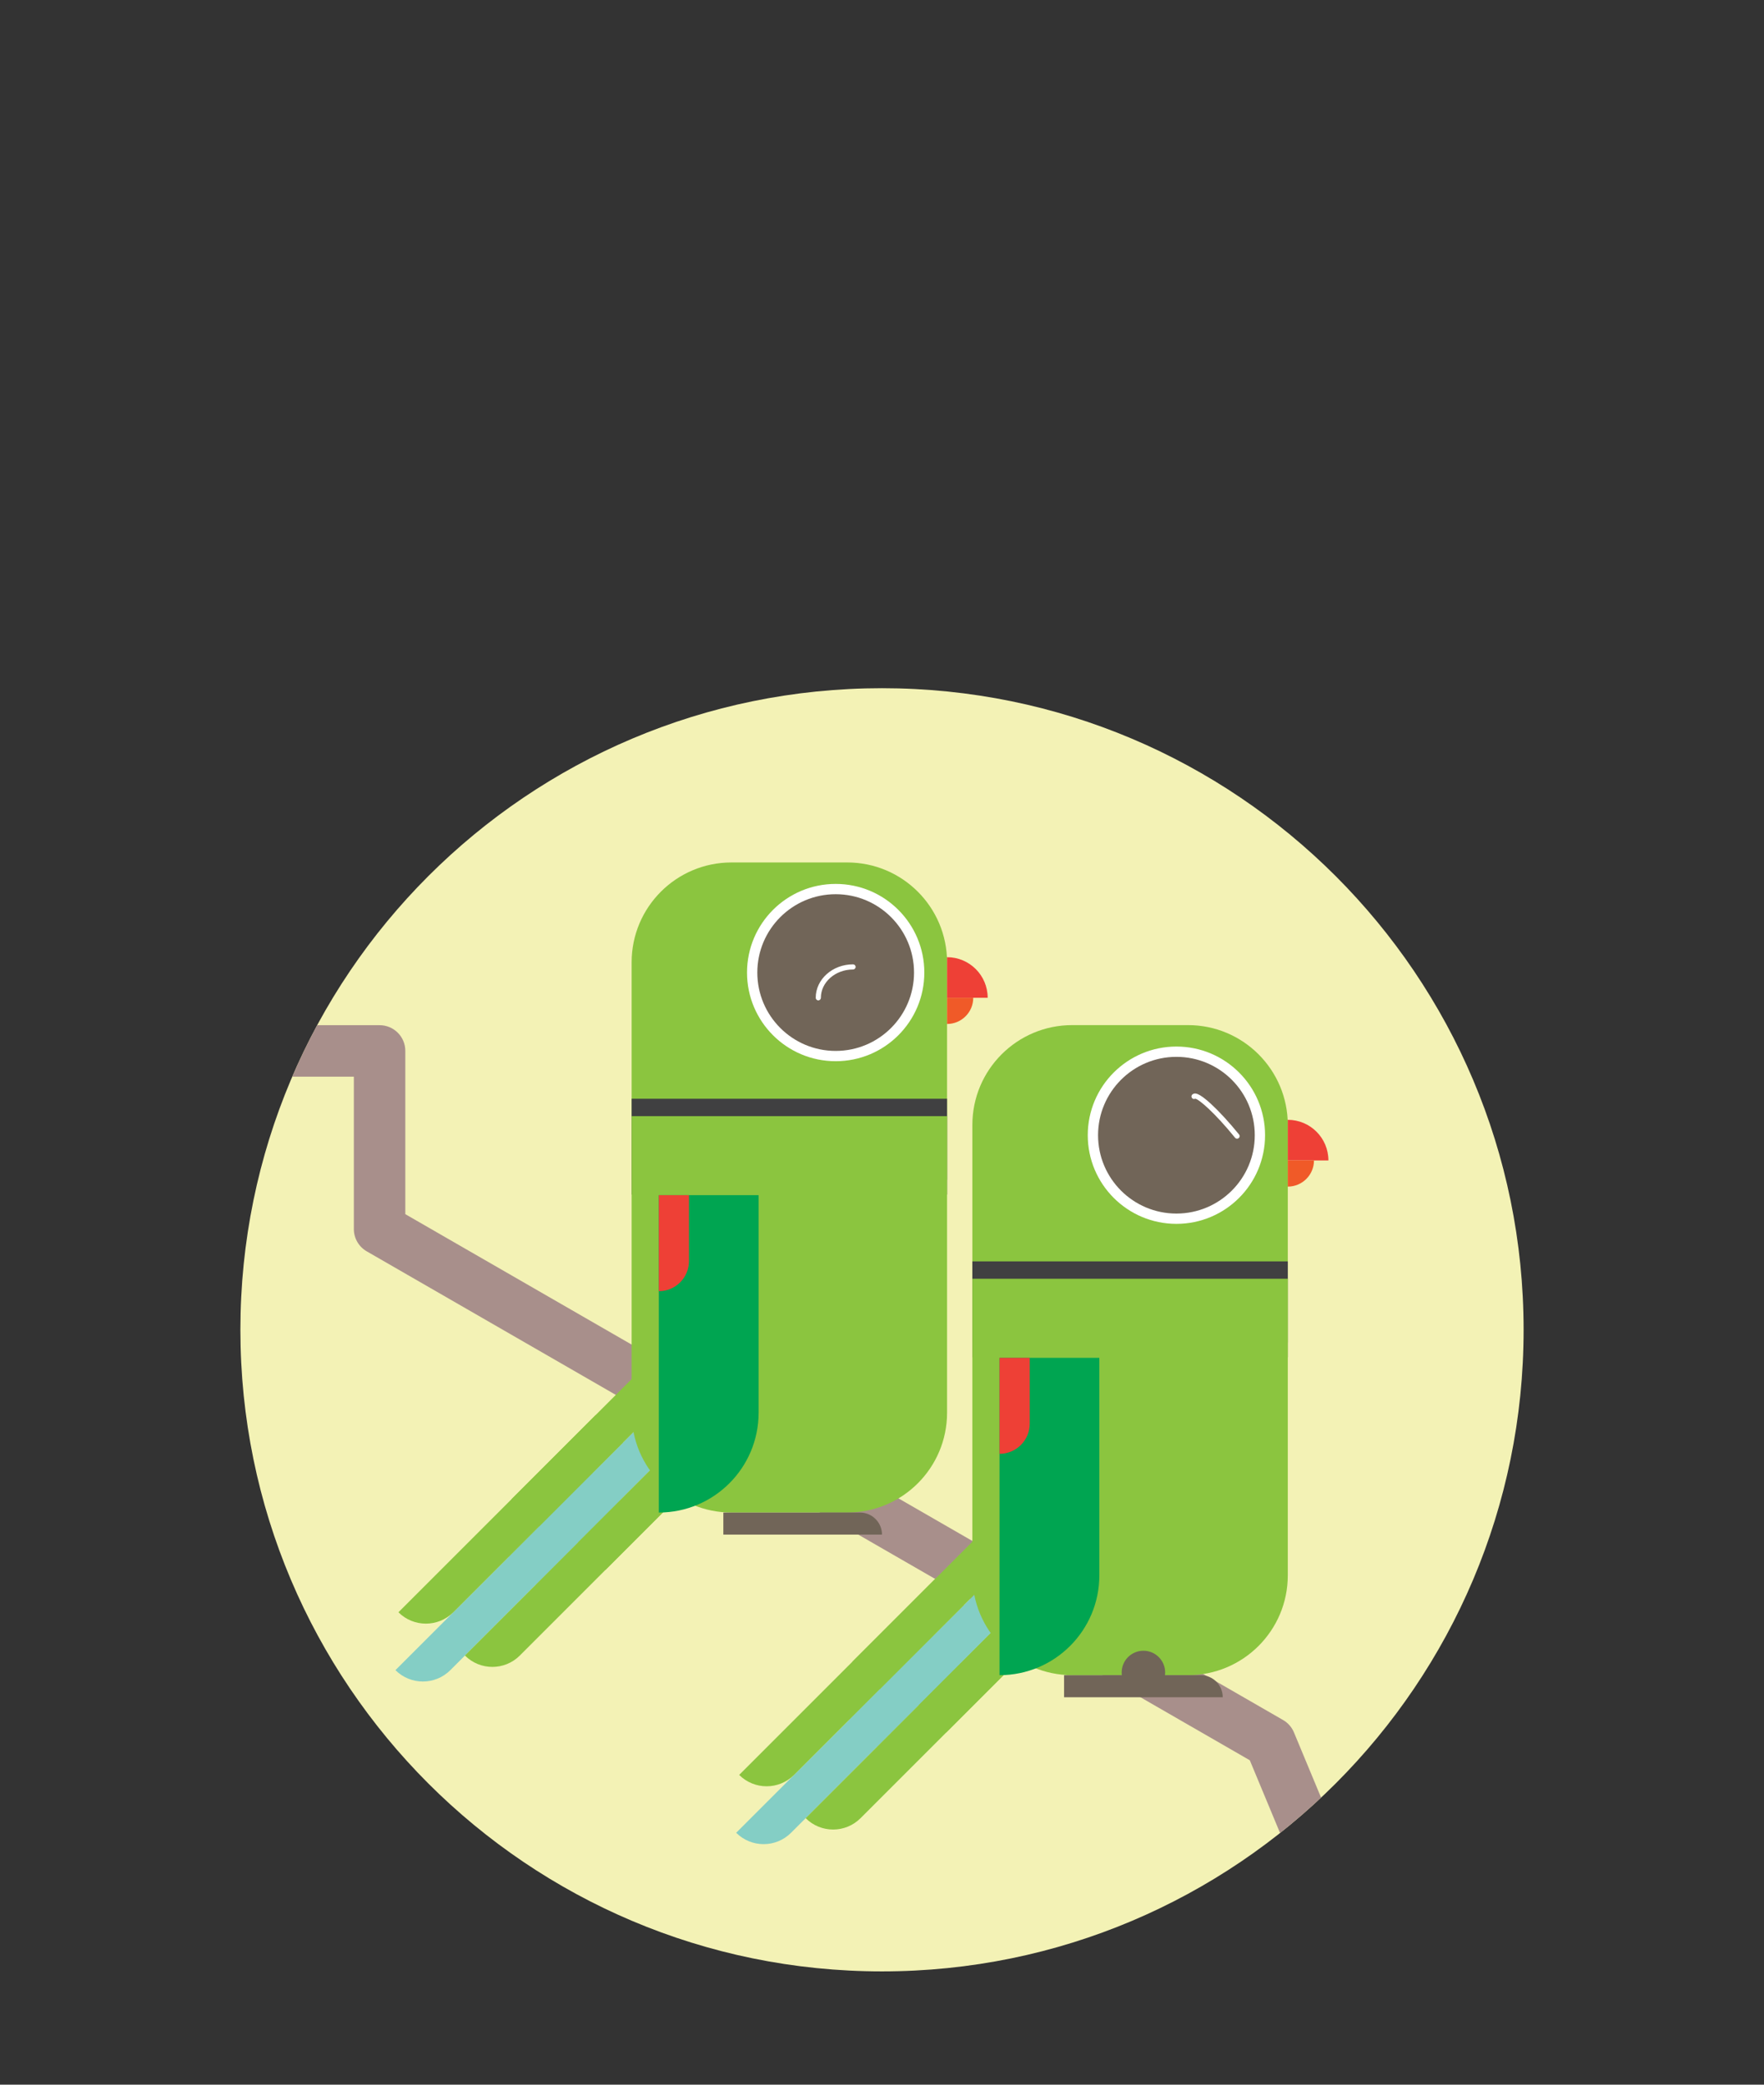 <?xml version="1.0" encoding="UTF-8" standalone="no"?>
<!-- Created with Inkscape (http://www.inkscape.org/) -->

<svg
   xmlns:dc="http://purl.org/dc/elements/1.1/"
   xmlns:cc="http://creativecommons.org/ns#"
   xmlns:rdf="http://www.w3.org/1999/02/22-rdf-syntax-ns#"
   xmlns:svg="http://www.w3.org/2000/svg"
   xmlns="http://www.w3.org/2000/svg"
   xmlns:sodipodi="http://sodipodi.sourceforge.net/DTD/sodipodi-0.dtd"
   xmlns:inkscape="http://www.inkscape.org/namespaces/inkscape"
   id="svg2"
   version="1.1"
   inkscape:version="0.91 r13725"
   xml:space="preserve"
   width="440"
   height="520"
   viewBox="0 0 440 520"
   sodipodi:docname="Birdcalls of India(final).svg"><rect x="0" y="0" width="440" height="520" fill="#333333" stroke="none"/><defs
     id="defs6"><clipPath
       clipPathUnits="userSpaceOnUse"
       id="clipPath18"><path
         d="M 0,416 352,416 352,0 0,0 0,416 Z"
         id="path20"
         inkscape:connector-curvature="0" /></clipPath><clipPath
       clipPathUnits="userSpaceOnUse"
       id="clipPath30"><path
         d="M 47.969,150.637 C 47.969,79.928 105.291,22.605 176,22.605 l 0,0 c 70.711,0 128.031,57.323 128.031,128.032 l 0,0 c 0,70.711 -57.32,128.032 -128.031,128.032 l 0,0 c -70.709,0 -128.031,-57.321 -128.031,-128.032"
         id="path32"
         inkscape:connector-curvature="0" /></clipPath><clipPath
       clipPathUnits="userSpaceOnUse"
       id="clipPath42"><path
         d="M 0,416 352,416 352,0 0,0 0,416 Z"
         id="path44"
         inkscape:connector-curvature="0" /></clipPath><clipPath
       clipPathUnits="userSpaceOnUse"
       id="clipPath250"><path
         d="M 0,416 352,416 352,0 0,0 0,416 Z"
         id="path252"
         inkscape:connector-curvature="0" /></clipPath><clipPath
       clipPathUnits="userSpaceOnUse"
       id="clipPath258"><path
         d="m 0,416 351.998,0 0,-35.917 L 0,380.083 0,416 Z"
         id="path260"
         inkscape:connector-curvature="0" /></clipPath><clipPath
       clipPathUnits="userSpaceOnUse"
       id="clipPath272"><path
         d="m 284.428,406.173 15.358,0 0,-16.319 -15.358,0 0,16.319 z"
         id="path274"
         inkscape:connector-curvature="0" /></clipPath><clipPath
       clipPathUnits="userSpaceOnUse"
       id="clipPath288"><path
         d="m 324.316,406.367 16.707,0 0,-16.707 -16.707,0 0,16.707 z"
         id="path290"
         inkscape:connector-curvature="0" /></clipPath><clipPath
       clipPathUnits="userSpaceOnUse"
       id="clipPath304"><path
         d="m 244.453,407.39 17.23,0 0,-18.753 -17.23,0 0,18.753 z"
         id="path306"
         inkscape:connector-curvature="0" /></clipPath><clipPath
       clipPathUnits="userSpaceOnUse"
       id="clipPath320"><path
         d="m 272.26,411.708 41.865,0 0,-27.333 -41.865,0 0,27.333 z"
         id="path322"
         inkscape:connector-curvature="0" /></clipPath></defs><sodipodi:namedview
     pagecolor="#ffffff"
     bordercolor="#666666"
     borderopacity="1"
     objecttolerance="10"
     gridtolerance="10"
     guidetolerance="10"
     inkscape:pageopacity="0"
     inkscape:pageshadow="2"
     inkscape:window-width="1855"
     inkscape:window-height="1056"
     id="namedview4"
     showgrid="false"
     inkscape:zoom="1.8057692"
     inkscape:cx="220"
     inkscape:cy="260"
     inkscape:window-x="65"
     inkscape:window-y="24"
     inkscape:window-maximized="1"
     inkscape:current-layer="g10" /><g
     id="g10"
     inkscape:groupmode="layer"
     inkscape:label="Birdcalls of India(final)"
     transform="matrix(1.25,0,0,-1.25,0,520)"><g
       id="g14"
       style="stroke:none"><g
         id="g16"
         clip-path="url(#clipPath18)"
         style="stroke:none"><g
           id="g22"
           transform="translate(304.031,150.638)"
           style="stroke:none"><path
             d="m 0,0 c 0,-70.71 -57.32,-128.032 -128.031,-128.032 -70.709,0 -128.032,57.322 -128.032,128.032 0,70.71 57.323,128.031 128.032,128.031 C -57.32,128.031 0,70.71 0,0"
             style="fill:#f3f2b5;fill-opacity:1;fill-rule:nonzero;stroke:none;stroke-opacity:1;stroke-width:12;stroke-miterlimit:4;stroke-dasharray:none"
             id="path24"
             inkscape:connector-curvature="0"
             inkscape:export-filename="/home/yug/projects_active/BirdsOfIndia/icon_128_circled.png"
             inkscape:export-xdpi="34.379978"
             inkscape:export-ydpi="34.379978" /><path
             inkscape:connector-curvature="0"
             id="path4462"
             style="fill:none;fill-opacity:1;fill-rule:nonzero;stroke:none;stroke-opacity:1;stroke-width:12;stroke-miterlimit:4;stroke-dasharray:none"
             d="m 0,0 c 0,-70.71 -57.32,-128.032 -128.031,-128.032 -70.709,0 -128.032,57.322 -128.032,128.032 0,70.71 57.323,128.031 128.032,128.031 C -57.32,128.031 0,70.71 0,0" /></g></g></g><g
       id="g26"><g
         id="g28"
         clip-path="url(#clipPath30)"><g
           id="g34"
           transform="translate(47.969,211.423)"><path
             d="m 0,0 27.775,0 c 2.837,0 5.136,-2.299 5.136,-5.136 l 0,-32.575 175.152,-100.944 c 0.978,-0.565 1.744,-1.436 2.175,-2.479 l 17.012,-40.896 c 1.09,-2.619 -0.15,-5.625 -2.77,-6.715 -0.644,-0.268 -1.312,-0.395 -1.97,-0.395 -2.012,0 -3.922,1.19 -4.742,3.164 l -16.344,39.289 -176.213,101.558 c -1.591,0.918 -2.571,2.614 -2.571,4.45 l 0,30.408 -22.64,0"
             style="fill:#a88f8b;fill-opacity:1;fill-rule:nonzero;stroke:none"
             id="path36"
             inkscape:connector-curvature="0" /></g></g></g><g
       id="g38"><g
         id="g40"
         clip-path="url(#clipPath42)"><g
           id="g46"
           transform="translate(118.26,122.072)"><path
             d="m 0,0 5.477,-5.477 -33.875,-33.875 c -3.025,-3.023 -7.928,-3.023 -10.953,0 L 0,0 Z"
             style="fill:#84cec5;fill-opacity:1;fill-rule:nonzero;stroke:none"
             id="path48"
             inkscape:connector-curvature="0" /></g><g
           id="g50"
           transform="translate(106.955,99.816)"><path
             d="M 0,0 -5.475,5.475 28.398,39.35 c 3.026,3.023 7.928,3.023 10.954,0 L 0,0 Z"
             style="fill:#84cec5;fill-opacity:1;fill-rule:nonzero;stroke:none"
             id="path52"
             inkscape:connector-curvature="0" /></g><g
           id="g54"
           transform="translate(132.127,124.986)"><path
             d="M 0,0 5.475,-5.475 -28.398,-39.35 c -3.026,-3.025 -7.928,-3.025 -10.954,0 L 0,0 Z"
             style="fill:#8bc53f;fill-opacity:1;fill-rule:nonzero;stroke:none"
             id="path56"
             inkscape:connector-curvature="0" /></g><g
           id="g58"
           transform="translate(120.822,102.731)"><path
             d="M 0,0 -5.477,5.475 28.398,39.35 c 3.024,3.025 7.928,3.025 10.952,0.002 L 0,0 Z"
             style="fill:#8bc53f;fill-opacity:1;fill-rule:nonzero;stroke:none"
             id="path60"
             inkscape:connector-curvature="0" /></g><g
           id="g62"
           transform="translate(118.857,133.619)"><path
             d="M 0,0 5.475,-5.475 -28.399,-39.35 c -3.025,-3.023 -7.928,-3.023 -10.953,0 L 0,0 Z"
             style="fill:#8bc53f;fill-opacity:1;fill-rule:nonzero;stroke:none"
             id="path64"
             inkscape:connector-curvature="0" /></g><g
           id="g66"
           transform="translate(107.551,111.363)"><path
             d="M 0,0 -5.475,5.477 28.4,39.351 c 3.024,3.024 7.928,3.025 10.952,10e-4 L 0,0 Z"
             style="fill:#8bc53f;fill-opacity:1;fill-rule:nonzero;stroke:none"
             id="path68"
             inkscape:connector-curvature="0" /></g><g
           id="g70"
           transform="translate(169.066,243.894)"><path
             d="m 0,0 -23.109,0 c -11,0 -19.916,-8.917 -19.916,-19.916 l 0,-43.411 62.941,0 0,43.411 C 19.916,-8.917 11,0 0,0"
             style="fill:#8bc53f;fill-opacity:1;fill-rule:nonzero;stroke:none"
             id="path72"
             inkscape:connector-curvature="0" /></g><g
           id="g74"
           transform="translate(184.445,221.924)"><path
             d="m 0,0 c 0,-9.771 -7.92,-17.69 -17.689,-17.69 -9.77,0 -17.69,7.919 -17.69,17.69 0,9.77 7.92,17.689 17.69,17.689 C -7.92,17.689 0,9.77 0,0"
             style="fill:#ffffff;fill-opacity:1;fill-rule:nonzero;stroke:none"
             id="path76"
             inkscape:connector-curvature="0" /></g><path
           d="m 188.982,177.62 -62.941,0 0,19.122 62.941,0 0,-19.122 z"
           style="fill:#404041;fill-opacity:1;fill-rule:nonzero;stroke:none"
           id="path78"
           inkscape:connector-curvature="0" /><g
           id="g80"
           transform="translate(182.391,221.924)"><path
             d="m 0,0 c 0,-8.636 -7,-15.637 -15.635,-15.637 -8.635,0 -15.636,7.001 -15.636,15.637 0,8.635 7.001,15.635 15.636,15.635 C -7,15.635 0,8.635 0,0"
             style="fill:#716558;fill-opacity:1;fill-rule:nonzero;stroke:none"
             id="path82"
             inkscape:connector-curvature="0" /></g><g
           id="g84"
           transform="translate(188.982,216.889)"><path
             d="M 0,0 0,8.103 C 4.475,8.103 8.104,4.475 8.104,0"
             style="fill:#ee4036;fill-opacity:1;fill-rule:nonzero;stroke:none"
             id="path86"
             inkscape:connector-curvature="0" /></g><g
           id="g88"
           transform="translate(188.982,216.889)"><path
             d="m 0,0 0,-5.224 c 2.885,0 5.225,2.339 5.225,5.224"
             style="fill:#f05a28;fill-opacity:1;fill-rule:nonzero;stroke:none"
             id="path90"
             inkscape:connector-curvature="0" /></g><g
           id="g92"
           transform="translate(145.955,114.172)"><path
             d="m 0,0 23.111,0 c 11,0 19.916,8.916 19.916,19.914 l 0,59.19 -62.941,0 0,-59.19 C -19.914,8.916 -10.998,0 0,0"
             style="fill:#8bc53f;fill-opacity:1;fill-rule:nonzero;stroke:none"
             id="path94"
             inkscape:connector-curvature="0" /></g><g
           id="g96"
           transform="translate(131.461,177.499)"><path
             d="m 0,0 19.916,0 0,-43.413 C 19.916,-54.411 11,-63.327 0,-63.327 L 0,0 Z"
             style="fill:#00a551;fill-opacity:1;fill-rule:nonzero;stroke:none"
             id="path98"
             inkscape:connector-curvature="0" /></g><g
           id="g100"
           transform="translate(131.461,177.499)"><path
             d="m 0,0 6.025,0 0,-13.133 C 6.025,-16.46 3.328,-19.157 0,-19.157 L 0,0 Z"
             style="fill:#ee4036;fill-opacity:1;fill-rule:nonzero;stroke:none"
             id="path102"
             inkscape:connector-curvature="0" /></g><g
           id="g104"
           transform="translate(163.289,216.375)"><path
             d="m 0,0 c -0.283,0 -0.514,0.23 -0.514,0.514 0,3.68 3.34,6.675 7.448,6.675 0.283,0 0.513,-0.229 0.513,-0.513 0,-0.283 -0.23,-0.513 -0.513,-0.513 -3.539,0 -6.42,-2.534 -6.42,-5.649 C 0.514,0.23 0.283,0 0,0"
             style="fill:#ffffff;fill-opacity:1;fill-rule:nonzero;stroke:none"
             id="path106"
             inkscape:connector-curvature="0" /></g><g
           id="g108"
           transform="translate(144.342,109.766)"><path
             d="m 0,0 0,4.406 27.254,0 c 2.432,0 4.404,-1.972 4.404,-4.406 L 0,0 Z"
             style="fill:#716558;fill-opacity:1;fill-rule:nonzero;stroke:none"
             id="path110"
             inkscape:connector-curvature="0" /></g><g
           id="g112"
           transform="translate(186.252,89.617)"><path
             d="M 0,0 5.477,-5.477 -28.398,-39.35 c -3.024,-3.025 -7.928,-3.025 -10.952,0 L 0,0 Z"
             style="fill:#84cec5;fill-opacity:1;fill-rule:nonzero;stroke:none"
             id="path114"
             inkscape:connector-curvature="0" /></g><g
           id="g116"
           transform="translate(174.947,67.361)"><path
             d="M 0,0 -5.475,5.475 28.398,39.35 c 3.026,3.025 7.928,3.025 10.954,0 L 0,0 Z"
             style="fill:#84cec5;fill-opacity:1;fill-rule:nonzero;stroke:none"
             id="path118"
             inkscape:connector-curvature="0" /></g><g
           id="g120"
           transform="translate(200.119,92.531)"><path
             d="M 0,0 5.477,-5.475 -28.398,-39.35 c -3.026,-3.023 -7.928,-3.023 -10.954,0 L 0,0 Z"
             style="fill:#8bc53f;fill-opacity:1;fill-rule:nonzero;stroke:none"
             id="path122"
             inkscape:connector-curvature="0" /></g><g
           id="g124"
           transform="translate(188.812,70.275)"><path
             d="M 0,0 -5.475,5.477 28.4,39.35 c 3.024,3.025 7.928,3.025 10.952,0 L 0,0 Z"
             style="fill:#8bc53f;fill-opacity:1;fill-rule:nonzero;stroke:none"
             id="path126"
             inkscape:connector-curvature="0" /></g><g
           id="g128"
           transform="translate(186.85,101.164)"><path
             d="M 0,0 5.475,-5.475 -28.398,-39.35 c -3.026,-3.023 -7.928,-3.023 -10.954,0 L 0,0 Z"
             style="fill:#8bc53f;fill-opacity:1;fill-rule:nonzero;stroke:none"
             id="path130"
             inkscape:connector-curvature="0" /></g><g
           id="g132"
           transform="translate(175.545,78.91)"><path
             d="M 0,0 -5.477,5.475 28.396,39.35 c 3.026,3.023 7.93,3.023 10.954,0 L 0,0 Z"
             style="fill:#8bc53f;fill-opacity:1;fill-rule:nonzero;stroke:none"
             id="path134"
             inkscape:connector-curvature="0" /></g><g
           id="g136"
           transform="translate(237.059,211.439)"><path
             d="m 0,0 -23.109,0 c -11,0 -19.916,-8.917 -19.916,-19.916 l 0,-43.411 62.941,0 0,43.411 C 19.916,-8.917 11,0 0,0"
             style="fill:#8bc53f;fill-opacity:1;fill-rule:nonzero;stroke:none"
             id="path138"
             inkscape:connector-curvature="0" /></g><g
           id="g140"
           transform="translate(252.438,189.469)"><path
             d="m 0,0 c 0,-9.771 -7.92,-17.69 -17.689,-17.69 -9.77,0 -17.69,7.919 -17.69,17.69 0,9.77 7.92,17.69 17.69,17.69 C -7.92,17.69 0,9.77 0,0"
             style="fill:#ffffff;fill-opacity:1;fill-rule:nonzero;stroke:none"
             id="path142"
             inkscape:connector-curvature="0" /></g><path
           d="m 256.975,145.166 -62.941,0 0,19.122 62.941,0 0,-19.122 z"
           style="fill:#404041;fill-opacity:1;fill-rule:nonzero;stroke:none"
           id="path144"
           inkscape:connector-curvature="0" /><g
           id="g146"
           transform="translate(250.385,189.469)"><path
             d="m 0,0 c 0,-8.636 -7.002,-15.636 -15.637,-15.636 -8.634,0 -15.634,7 -15.634,15.636 0,8.635 7,15.636 15.634,15.636 C -7.002,15.636 0,8.635 0,0"
             style="fill:#716558;fill-opacity:1;fill-rule:nonzero;stroke:none"
             id="path148"
             inkscape:connector-curvature="0" /></g><g
           id="g150"
           transform="translate(256.975,184.434)"><path
             d="M 0,0 0,8.103 C 4.477,8.103 8.104,4.476 8.104,0"
             style="fill:#ee4036;fill-opacity:1;fill-rule:nonzero;stroke:none"
             id="path152"
             inkscape:connector-curvature="0" /></g><g
           id="g154"
           transform="translate(256.975,184.434)"><path
             d="m 0,0 0,-5.224 c 2.885,0 5.225,2.339 5.225,5.224"
             style="fill:#f05a28;fill-opacity:1;fill-rule:nonzero;stroke:none"
             id="path156"
             inkscape:connector-curvature="0" /></g><g
           id="g158"
           transform="translate(213.949,81.717)"><path
             d="m 0,0 23.109,0 c 11,0 19.916,8.916 19.916,19.916 l 0,59.188 -62.941,0 0,-59.188 C -19.916,8.916 -11,0 0,0"
             style="fill:#8bc53f;fill-opacity:1;fill-rule:nonzero;stroke:none"
             id="path160"
             inkscape:connector-curvature="0" /></g><g
           id="g162"
           transform="translate(199.453,145.045)"><path
             d="m 0,0 19.916,0 0,-43.412 C 19.916,-54.412 11,-63.328 0,-63.328 L 0,0 Z"
             style="fill:#00a551;fill-opacity:1;fill-rule:nonzero;stroke:none"
             id="path164"
             inkscape:connector-curvature="0" /></g><g
           id="g166"
           transform="translate(199.453,145.045)"><path
             d="m 0,0 6.025,0 0,-13.133 c 0,-3.328 -2.697,-6.025 -6.025,-6.025 L 0,0 Z"
             style="fill:#ee4036;fill-opacity:1;fill-rule:nonzero;stroke:none"
             id="path168"
             inkscape:connector-curvature="0" /></g><g
           id="g170"
           transform="translate(246.852,188.773)"><path
             d="M 0,0 C -0.148,0 -0.297,0.065 -0.398,0.189 -4.402,5.112 -7.594,7.879 -8.348,7.978 -8.561,7.864 -8.83,7.913 -8.986,8.106 -9.166,8.327 -9.133,8.65 -8.912,8.83 -8.455,9.201 -7.688,9.229 -5.189,6.928 -3.551,5.417 -1.566,3.254 0.398,0.838 0.578,0.618 0.545,0.294 0.324,0.116 0.229,0.038 0.115,0 0,0"
             style="fill:#ffffff;fill-opacity:1;fill-rule:nonzero;stroke:none"
             id="path172"
             inkscape:connector-curvature="0" /></g><g
           id="g174"
           transform="translate(212.334,77.312)"><path
             d="m 0,0 0,4.404 27.254,0 c 2.434,0 4.404,-1.972 4.404,-4.404 L 0,0 Z"
             style="fill:#716558;fill-opacity:1;fill-rule:nonzero;stroke:none"
             id="path176"
             inkscape:connector-curvature="0" /></g><g
           id="g178"
           transform="translate(232.502,82.256)"><path
             d="m 0,0 c 0,-2.396 -1.943,-4.338 -4.338,-4.338 -2.396,0 -4.338,1.942 -4.338,4.338 0,2.395 1.942,4.336 4.338,4.336 C -1.943,4.336 0,2.395 0,0"
             style="fill:#716558;fill-opacity:1;fill-rule:nonzero;stroke:none"
             id="path180"
             inkscape:connector-curvature="0" /></g></g></g><g
       id="g4464"
       style="fill:none;stroke:none"
       inkscape:export-filename="/home/yug/projects_active/BirdsOfIndia/icon_128.png"
       inkscape:export-xdpi="34.379978"
       inkscape:export-ydpi="34.379978"><g
         clip-path="url(#clipPath18)"
         id="g4466"
         style="fill:none;stroke:none"><g
           transform="translate(304.031,150.638)"
           id="g4468"
           style="fill:none;stroke:none"><path
             inkscape:connector-curvature="0"
             id="path4470"
             style="fill:none;fill-opacity:1;fill-rule:nonzero;stroke:none;stroke-opacity:1;stroke-width:12;stroke-miterlimit:4;stroke-dasharray:none"
             d="m 0,0 c 0,-70.71 -57.32,-128.032 -128.031,-128.032 -70.709,0 -128.032,57.322 -128.032,128.032 0,70.71 57.323,128.031 128.032,128.031 C -57.32,128.031 0,70.71 0,0" /><path
             d="m 0,0 c 0,-70.71 -57.32,-128.032 -128.031,-128.032 -70.709,0 -128.032,57.322 -128.032,128.032 0,70.71 57.323,128.031 128.032,128.031 C -57.32,128.031 0,70.71 0,0"
             style="fill:none;fill-opacity:1;fill-rule:nonzero;stroke:none;stroke-opacity:1;stroke-width:12;stroke-miterlimit:4;stroke-dasharray:none"
             id="path4472"
             inkscape:connector-curvature="0" /></g></g></g></g></svg>